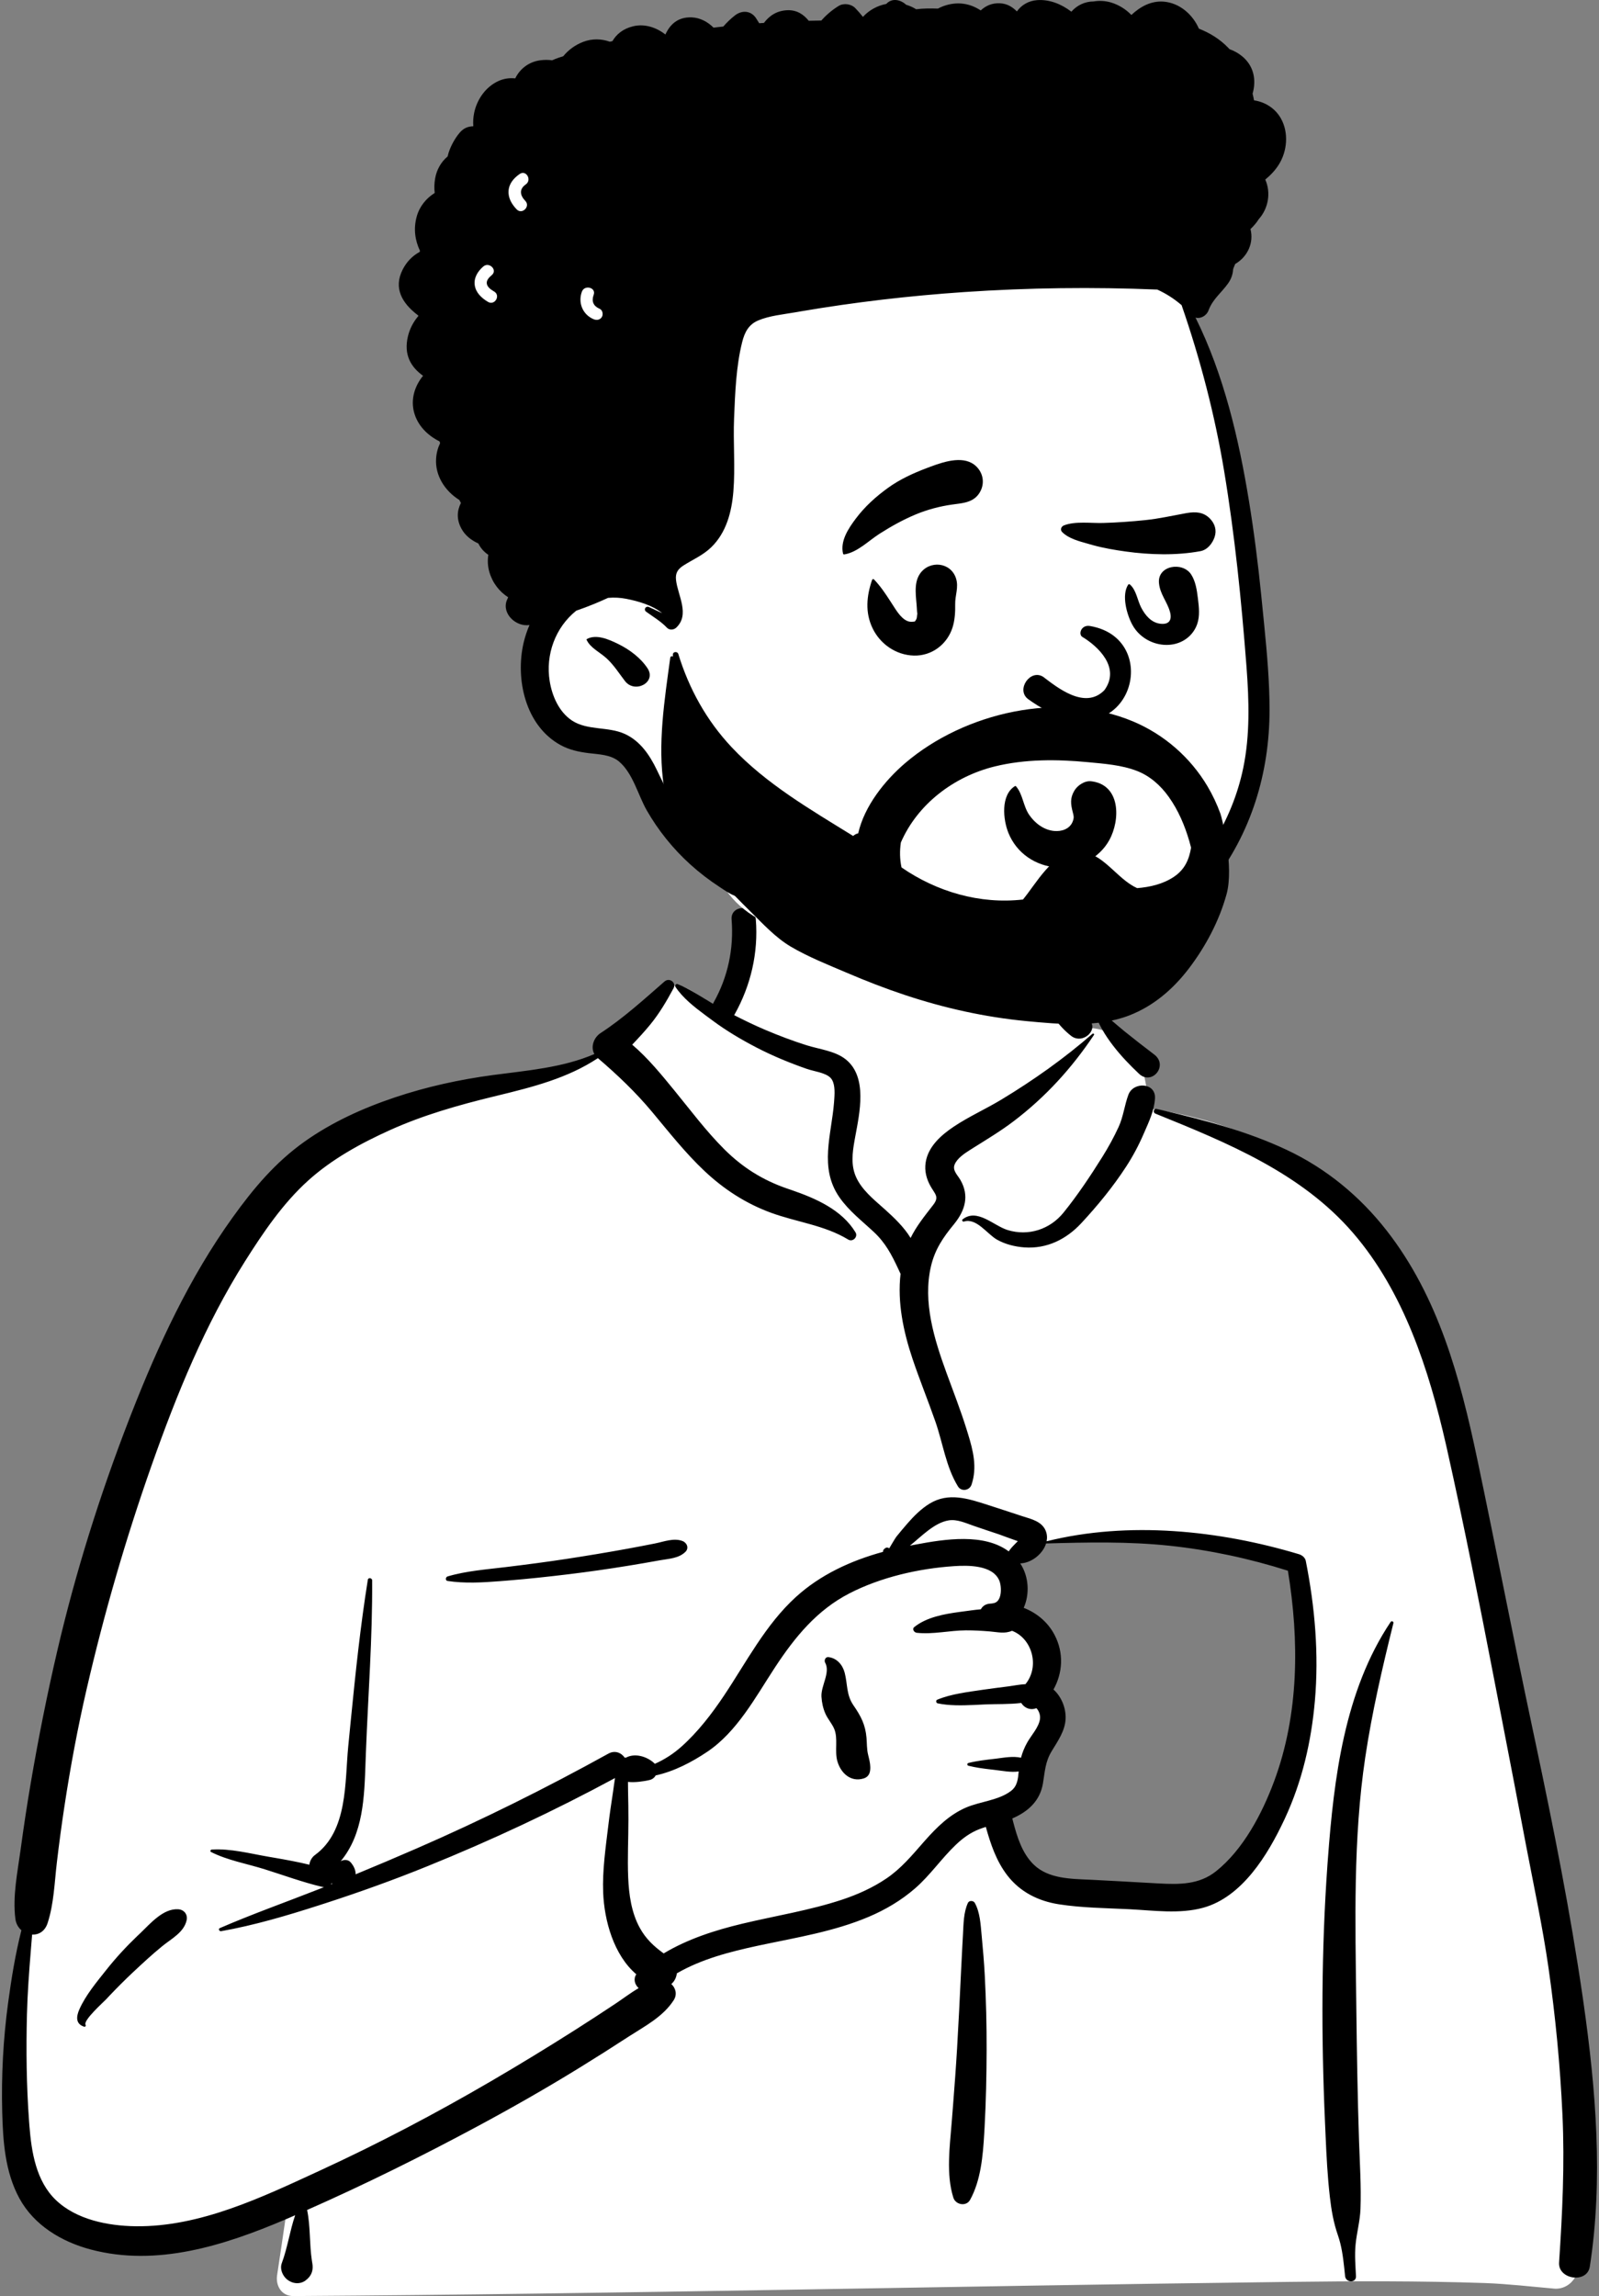 <svg width="404" height="580" viewBox="0 0 404 580" fill="none" xmlns="http://www.w3.org/2000/svg">
<rect x="0" y="0" width="404" height="580" fill="#808080" stroke="none"/>
<path fill-rule="evenodd" clip-rule="evenodd" d="M190.839 227.454C203.533 217.956 235.394 213.686 248.942 222.83C262.319 232.013 263.777 246.863 270.012 260.526C275.894 257.801 285.609 261.704 287.315 267.067C289.43 269.598 289.525 276.706 290.983 280.105C354.452 290.033 364.086 338.659 371.726 393.863C381.832 449.88 404.774 505.775 394.813 563.418C396.11 565.264 397.135 567.057 398.082 569.187C400.347 572.978 397.427 578.343 392.854 578.135C386.938 577.626 381.078 576.928 375.13 576.71C358.647 576.148 342.15 576.215 325.659 576.421L323.411 576.45C240.307 577.466 157.209 579.469 74.103 580C71.088 580.004 69.612 577.349 70.014 574.726C70.825 569.45 71.578 564.169 72.363 558.888C52.706 563.992 31.809 565.276 12.208 559.426C10.836 558.054 15.402 558.797 16.127 558.589C-1.913 546.476 3.475 520.956 5.073 502.574C15.009 439.593 18.512 369.909 56.903 316.168C73.511 294.234 97.861 276.871 125.84 272.962L126.616 272.859C134.797 271.786 143.915 271.441 151.068 267.067C159.114 260.755 162.541 249.094 171.005 248.984C173.799 248.948 177.602 252.424 181.693 254.784C181.998 249.594 184.845 245.214 185.473 241.19L185.524 240.846C186.179 236.156 185.281 231.934 190.839 227.454ZM327.236 395.527C309.4 383.349 263.327 389.469 262.273 390.15C259.949 391.652 258.949 391.783 257.693 393.734C256.454 393.894 255.213 394.062 253.977 394.236C251.492 395.032 253.332 398.035 256.201 396.964C254.476 404.277 259.555 409.479 261.577 416.708C262.232 419.056 261.599 423.277 261.577 425.675C261.772 428.735 265.213 432.347 264.639 435.415C262.602 446.323 251.538 456.964 256.201 467.542C259.292 473.516 268.586 476.564 274.765 478.594C287.566 483.423 309.872 478.412 317.31 467.542C321.279 461.745 325.874 447.119 328.239 442.582L328.765 435.386C330.057 417.494 331.208 398.238 327.236 395.527Z" fill="white"/>
<path fill-rule="evenodd" clip-rule="evenodd" d="M167.898 247.929C169.129 246.858 170.952 248.204 170.168 249.653C168.411 252.906 166.608 255.988 164.247 258.864C162.816 260.609 161.283 262.259 159.73 263.889C163.717 267.276 167.136 271.484 170.363 275.428C174.49 280.47 178.394 285.727 183.027 290.341C187.598 294.893 192.652 298.075 198.761 300.195L199.995 300.616C206.135 302.734 212.693 305.593 216.154 311.305C216.835 312.431 215.463 313.822 214.307 313.119C208.296 309.461 201.231 308.725 194.687 306.308C188.367 303.975 182.855 300.382 177.987 295.794C173.125 291.216 169.044 286.007 164.787 280.908C160.577 275.866 156.046 271.558 151.065 267.293C143.381 272.373 134.61 274.585 125.691 276.755L124.718 276.992C115.788 279.165 106.906 281.687 98.528 285.472C91.142 288.806 83.877 292.789 77.861 298.216C71.474 303.977 66.503 311.333 61.954 318.527C51.776 334.623 44.622 352.256 38.323 370.104C31.771 388.668 26.292 407.604 21.868 426.765C19.618 436.511 17.791 446.327 16.289 456.212C15.566 460.972 14.924 465.744 14.36 470.525C13.758 475.632 13.62 480.884 12.026 485.792C11.342 487.895 9.729 488.77 8.114 488.694L7.786 492.727C7.351 498.101 6.946 503.478 6.809 508.885C6.582 517.879 6.684 526.846 7.343 535.818L7.436 537.042C7.953 543.592 9.109 550.951 14.12 555.746C19.31 560.712 27.291 562.275 34.286 562.364C50.578 562.572 66.261 555.008 80.677 548.371C95.525 541.536 109.967 533.951 124.062 525.722C131.241 521.532 138.342 517.202 145.352 512.746C148.792 510.559 152.208 508.335 155.599 506.076C157.54 504.78 159.38 503.363 161.358 502.213C160.39 501.326 159.957 499.935 160.767 498.718C155.053 493.841 152.675 485.144 152.397 478.103C152.172 472.423 153.023 466.758 153.694 461.13C154.033 458.29 154.452 455.457 154.886 452.634C155.058 451.517 155.189 450.322 155.389 449.143C139.958 457.477 124.095 464.9 107.811 471.491C99.465 474.871 91.011 477.91 82.441 480.695L80.704 481.257C72.583 483.87 64.269 486.337 55.874 487.829C55.425 487.91 55.06 487.257 55.539 487.052C63.721 483.504 72.185 480.511 80.489 477.243L81.854 476.698C81.697 476.688 81.534 476.667 81.365 476.628C76.495 475.474 71.663 473.693 66.886 472.194C62.453 470.802 57.473 469.93 53.329 467.831C53.011 467.668 53.189 467.233 53.499 467.212C58.157 466.894 63.212 468.228 67.778 469.014L69.494 469.308C72.367 469.806 75.305 470.341 78.164 471.039C78.267 470.1 78.803 469.153 79.564 468.598C87.943 462.5 87.092 450.186 87.988 441.104L88.653 434.36C89.822 422.56 91.058 410.76 92.937 399.048C93.037 398.424 94.022 398.603 94.026 399.194C94.123 413.712 93.008 428.163 92.449 442.658L92.362 445.036C92.053 453.982 91.811 463.27 86.078 470.152C86.88 469.691 87.964 469.691 88.613 470.451C89.411 471.383 89.872 472.43 89.857 473.458C95.037 471.326 100.195 469.136 105.327 466.901C121.827 459.717 137.982 451.677 153.709 442.98C155.402 442.043 157.01 442.78 157.847 444.013L157.968 443.996C157.988 443.994 158.01 443.992 158.029 443.992L158.151 443.987C158.151 443.987 158.158 443.987 158.163 443.987C160.378 442.791 163.393 443.643 165.294 445.385C165.35 445.438 165.396 445.495 165.447 445.55C167.851 444.489 170.098 443.057 172.135 441.242C176.306 437.527 179.839 432.935 182.918 428.328C188.591 419.844 193.407 410.41 201.07 403.427C207.293 397.754 215.01 394.221 223.107 392.005C223.073 391.773 223.165 391.525 223.328 391.36C223.745 390.941 224.041 390.795 224.577 391.051C224.621 391.07 224.645 391.099 224.664 391.13L225.453 389.803C225.884 389.084 226.327 388.357 226.48 388.168C227.4 387.03 228.346 385.902 229.308 384.797C230.936 382.925 232.79 381.08 234.939 379.782C239.643 376.942 244.589 378.548 249.427 380.102C252.349 381.039 255.26 382.007 258.178 382.961L258.48 383.057C260.655 383.743 263.201 384.345 264.172 386.609C264.556 387.506 264.617 388.436 264.437 389.337C285.099 384.176 308.045 386.547 328.208 392.607C328.982 392.842 329.753 393.466 329.916 394.288C332.226 405.93 333.255 417.869 332.209 429.708C331.308 439.93 329.004 449.944 324.662 459.301L324.414 459.829C320.333 468.5 313.864 479.191 303.986 481.909C298.021 483.549 291.426 482.583 285.342 482.282C279.431 481.988 273.386 481.948 267.53 481.034C262.315 480.219 257.745 477.922 254.523 473.755C251.741 470.159 250.278 465.813 249.079 461.491C248.529 461.663 247.983 461.847 247.446 462.053C245.18 462.923 243.26 464.326 241.525 465.978C237.86 469.466 235.017 473.702 231.182 477.03C227.709 480.045 223.754 482.387 219.51 484.19C210.717 487.924 201.285 489.416 191.986 491.393L191.336 491.532C184.334 493.042 177.189 494.895 171.008 498.479C170.886 499.533 170.399 500.525 169.616 501.175C170.704 502.182 171.166 503.774 170.21 505.268C167.533 509.442 162.923 511.816 158.786 514.484L158.518 514.659C154.448 517.31 150.342 519.908 146.204 522.454C137.79 527.632 129.2 532.524 120.489 537.2C106.478 544.723 92.166 551.818 77.595 558.254C78.469 562.483 78.15 566.841 78.807 571.099L78.908 571.706C79.189 573.286 78.81 574.606 77.702 575.639L77.585 575.744L77.587 575.73L77.483 575.825L77.449 575.854L77.46 575.844C77.333 575.959 77.201 576.067 77.067 576.157L76.896 576.265C75.829 576.901 74.456 576.894 73.364 576.332L73.24 576.265L73.03 576.148C71.587 575.33 70.592 573.31 71.191 571.706C72.662 567.762 73.217 563.549 74.576 559.578L73.498 560.052L72.078 560.661C56.716 567.188 39.653 572.686 22.915 568.235C15.52 566.27 8.607 562.108 4.907 555.328C1.266 548.656 0.751 540.908 0.558 533.485C0.319 524.324 0.819 515.024 2.048 505.94C2.873 499.844 3.871 493.633 5.411 487.599C4.619 486.913 4.037 485.928 3.883 484.709C3.157 478.945 4.428 472.954 5.207 467.224C5.967 461.625 6.807 456.038 7.757 450.47C9.676 439.225 11.904 428.001 14.499 416.887C19.117 397.104 25.216 377.676 32.558 358.708L33.201 357.056C39.985 339.722 47.84 322.758 58.779 307.53C64.011 300.243 69.542 293.638 76.936 288.386C83.862 283.468 91.675 279.925 99.738 277.219C107.81 274.51 116.106 272.694 124.549 271.565C133.123 270.418 142.174 269.715 150.172 266.258C149.16 264.477 150.029 262.07 151.732 260.963C157.462 257.243 162.763 252.402 167.898 247.929ZM351.349 409.724C351.588 409.366 352.16 409.593 352.053 410.016C349.266 421.238 346.65 432.483 344.942 443.917C341.856 464.558 342.425 485.467 342.676 506.26L342.688 507.334C342.819 518.534 343 529.734 343.374 540.929C343.567 546.588 343.941 552.301 343.737 557.962C343.625 561.034 342.793 563.939 342.498 566.973C342.24 569.626 342.469 572.318 342.598 574.976C342.686 576.743 340.033 576.667 339.85 574.976L339.622 572.789C339.32 570.021 338.95 567.269 338.028 564.62C336.918 561.434 336.385 558.304 336 554.957C335.409 549.829 335.146 544.651 334.92 539.49L334.764 535.918C333.813 514.341 333.847 492.662 335.385 471.108L335.499 469.569C337.023 449.196 339.665 427.181 351.349 409.724ZM291.937 281.314C291.207 281.02 291.463 279.94 292.271 280.128L293.736 280.47C304.478 283 315.027 285.739 325.054 290.444C335.088 295.154 343.581 302.182 350.332 310.824C363.452 327.625 368.905 348.044 373.211 368.441C377.993 391.109 382.349 413.858 387.175 436.516L388.07 440.738C392.534 461.842 396.751 482.959 399.856 504.312L400.08 505.861C403.212 527.821 405.096 550.539 401.677 572.557C401.003 576.913 393.626 575.828 393.913 571.524C394.748 559.084 395.344 546.707 394.768 534.24C394.191 521.768 393.001 509.351 391.227 496.989C389.732 486.585 387.506 476.311 385.537 465.99L385.228 464.36C383.578 455.581 381.879 446.813 380.183 438.044L377.647 424.912C373.846 405.252 369.971 385.572 365.593 366.036L365.333 364.886C361.05 346.088 354.734 326.399 341.882 311.472C328.841 296.325 310.172 288.696 291.937 281.314ZM244.55 480.69C244.864 480.002 245.959 480.078 246.297 480.69C247.618 483.086 247.764 486.143 248.015 488.849L248.042 489.127C248.358 492.428 248.64 495.741 248.813 499.053C249.139 505.337 249.295 511.613 249.276 517.907C249.254 524.355 249.122 530.798 248.77 537.238L248.672 538.962C248.351 544.558 247.808 550.8 245.102 555.694C244.119 557.472 241.444 556.949 240.875 555.151C239.008 549.261 239.967 542.277 240.444 536.246L240.816 531.539C241.184 526.832 241.537 522.124 241.814 517.41C242.196 510.963 242.51 504.51 242.812 498.06C242.912 495.964 243.019 493.87 243.131 491.773L243.304 488.632C243.45 486.002 243.437 483.119 244.55 480.69ZM34.701 489.036L35.527 488.252C38.064 485.813 41.269 482.055 45.018 482.289C46.513 482.383 47.466 483.602 47.156 485.048C46.494 488.137 43.286 489.741 40.977 491.627C38.447 493.693 36.063 495.902 33.684 498.132C31.573 500.109 29.543 502.141 27.561 504.24L26.82 505.029C26.11 505.789 21.052 510.286 21.599 511.453L21.629 511.505C21.781 511.728 21.528 512.034 21.275 511.957C19.091 511.278 19.227 509.44 20.053 507.575C21.64 503.994 24.418 500.681 26.845 497.623C29.264 494.57 31.883 491.73 34.701 489.036ZM252.464 399.225C250.775 395.302 244.552 395.383 241.021 395.62C232.126 396.21 222.501 398.421 214.587 402.507C206.383 406.741 200.856 413.528 195.911 421.032L195.68 421.386C190.859 428.749 186.216 437.465 178.669 442.526C174.824 445.106 170.336 447.463 165.671 448.481C165.352 449.036 164.831 449.473 164.152 449.631L163.836 449.703C162.507 449.992 160.443 450.31 158.66 450.119C158.672 450.977 158.664 451.828 158.686 452.638C158.747 454.967 158.774 457.303 158.774 459.631C158.776 464.508 158.509 469.397 158.716 474.274C158.901 478.589 159.521 483.097 161.629 486.954C163.174 489.784 165.216 491.656 167.679 493.444C173.738 489.815 180.589 487.601 187.544 485.938C195.955 483.927 204.565 482.586 212.786 479.858C216.741 478.543 220.544 476.827 223.99 474.491C227.648 472.015 230.439 468.66 233.314 465.381L233.764 464.871C236.696 461.565 239.896 458.402 244.043 456.609C247.611 455.067 252.318 454.792 255.438 452.402C257.071 451.152 257.207 449.339 257.38 447.482C255.379 447.762 253.264 447.312 251.271 447.083L250.239 446.963C248.356 446.743 246.514 446.502 244.659 446.031C244.316 445.942 244.316 445.433 244.659 445.345C246.852 444.79 249.025 444.553 251.271 444.293L251.799 444.228C253.831 443.968 255.968 443.571 257.964 444.011C258.321 442.674 258.837 441.395 259.563 440.116C260.58 438.319 262.505 436.282 262.765 434.183C262.843 433.557 262.695 432.815 262.395 432.261L262.291 432.072C262.164 431.85 262.016 431.625 261.797 431.486C261.772 431.515 261.719 431.546 261.609 431.579C260.074 432.055 258.735 431.316 258.025 430.179C255.007 430.547 251.717 430.422 248.886 430.547L246.027 430.683C242.97 430.819 239.775 430.879 236.903 430.274C236.502 430.188 236.382 429.533 236.784 429.363C240.313 427.881 244.596 427.408 248.375 426.836C250.488 426.519 252.615 426.275 254.732 425.995C256.141 425.808 257.638 425.5 259.098 425.426C262.76 420.946 260.787 413.877 255.691 411.948C253.834 412.751 252.164 412.285 250.135 412.113C248.11 411.943 246.08 411.826 244.048 411.835C239.974 411.852 235.657 412.906 231.625 412.452C230.968 412.378 230.359 411.52 231.011 410.996C234.1 408.519 238.524 407.714 242.445 407.186L243.255 407.078C244.569 406.908 246.168 406.662 247.825 406.516C248.2 405.797 248.874 405.254 249.884 405.118C250.183 405.077 250.485 405.055 250.787 405.029L250.782 405C253.245 404.883 253.138 400.793 252.464 399.225ZM83.788 475.734C83.744 475.799 83.697 475.863 83.646 475.923L83.568 476.012L83.973 475.852L83.788 475.734ZM295.459 390.458C285.087 389.363 274.702 389.595 264.301 389.889C263.469 392.562 260.573 394.84 257.767 394.926C259.964 398.213 260.191 402.662 258.65 406.148C261.923 407.427 264.741 409.727 266.452 413.002C268.825 417.539 268.514 422.591 266.17 426.784C268.17 428.565 269.351 431.458 269.234 434.183C269.1 437.221 267.258 439.818 265.727 442.335C264.072 445.055 264.016 447.451 263.508 450.499C262.763 454.96 259.701 457.664 255.764 459.354L255.973 460.164C256.988 464.049 258.251 468.147 261.154 470.987C264.887 474.642 270.679 474.608 275.612 474.838L275.851 474.85C280.368 475.072 284.882 475.333 289.399 475.584L292.786 475.77C297.985 476.05 302.979 476.083 307.223 472.708C314.151 467.193 318.902 458.07 321.907 449.992C328.218 433.038 328.293 414.431 325.397 396.772C315.682 393.695 305.602 391.529 295.459 390.458ZM209.216 418.589L209.291 418.594C211.428 418.833 212.893 420.532 213.416 422.548C214.175 425.476 213.803 428.125 215.628 430.769C217.507 433.49 218.661 435.667 218.933 439.026C219.045 440.408 218.994 441.787 219.308 443.141L219.534 444.087C219.775 445.098 219.972 446.071 219.853 447.157C219.744 448.147 219.254 448.919 218.242 449.237C214.952 450.272 212.409 447.886 211.559 444.871C210.824 442.268 211.805 439.165 210.768 436.719C210.194 435.364 209.135 434.231 208.537 432.866C207.943 431.513 207.646 430.1 207.551 428.629C207.371 425.849 209.873 422.507 208.476 419.987C208.179 419.449 208.517 418.572 209.216 418.589ZM165.486 389.889C167.715 389.445 170.244 388.424 172.441 389.273C173.573 389.71 174.13 391.063 173.176 392.005C171.519 393.638 169.11 393.729 166.876 394.114L166.681 394.147C164.04 394.628 161.395 395.084 158.747 395.514C153.764 396.325 148.77 397.042 143.758 397.652C138.61 398.278 133.448 398.835 128.279 399.256L126.278 399.416C121.911 399.76 117.368 400.018 113.083 399.361C112.461 399.265 112.561 398.374 113.083 398.218C117.777 396.822 122.925 396.449 127.778 395.856C132.937 395.228 138.087 394.563 143.224 393.776C148.352 392.988 153.475 392.144 158.577 391.209C160.884 390.788 163.186 390.348 165.486 389.889ZM245.927 385.407C243.97 384.726 241.817 383.719 239.697 384.056C236.042 384.637 232.788 388.137 229.894 390.442L231.347 390.164C238.782 388.761 248.626 387.248 254.868 391.893C254.883 391.866 254.895 391.84 254.914 391.814C255.418 391.061 256.002 390.475 256.637 389.832C256.698 389.775 256.759 389.717 256.815 389.657L257.161 389.299L256.375 389.031C254.691 388.445 252.695 387.69 252.381 387.58L252.359 387.573C250.21 386.858 248.061 386.15 245.927 385.407ZM184.845 232.275C184.539 228.41 190.662 228.441 190.966 232.275C191.628 240.647 189.71 248.94 185.583 256.282C185.554 256.335 185.52 256.382 185.488 256.433C188.07 257.752 190.679 259.019 193.349 260.15C196.76 261.599 200.238 262.916 203.779 264.035C206.982 265.048 210.927 265.448 213.618 267.554C219.296 271.998 217.162 281.216 216.071 287.193L215.901 288.135C215.356 291.209 214.964 294.365 216.283 297.317C217.692 300.468 220.539 302.806 223.08 305.063L223.594 305.519C225.847 307.535 228.42 309.985 230.07 312.717C231.578 309.655 233.632 307.152 235.806 304.334C237.356 302.323 236.251 301.658 235.139 299.696C234.066 297.805 233.542 295.789 233.878 293.631C234.496 289.648 237.735 286.772 240.96 284.608C244.769 282.058 249.02 280.167 252.958 277.793C261.047 272.914 268.925 267.336 276.021 261.142C276.218 260.972 276.557 261.197 276.401 261.429C270.794 269.811 264.221 277.052 256.141 283.2C252.863 285.691 249.422 287.759 245.956 289.932L244.961 290.561C243.569 291.446 241.834 292.631 241.206 294.138C240.573 295.653 241.924 296.798 242.649 298.056C244.956 302.043 243.844 305.766 241.108 309.148L240.982 309.304C238.264 312.596 236.202 315.656 235.219 319.861C233.102 328.895 236.049 338.302 239.135 346.782L239.259 347.116C240.928 351.687 242.702 356.225 244.153 360.867L244.552 362.151C245.866 366.425 246.942 370.638 245.467 375.032C244.966 376.526 242.892 376.88 242.031 375.471C238.994 370.513 238.237 364.546 236.331 359.096C234.474 353.781 232.345 348.565 230.551 343.229C228.242 336.361 226.696 328.967 227.536 321.761C227.512 321.718 227.485 321.68 227.463 321.635L226.877 320.372C225.273 316.951 223.725 313.965 220.812 311.238C217.772 308.393 214.472 305.876 212.08 302.433C206.887 294.955 210.099 286.636 210.727 278.46L210.798 277.456C210.912 275.758 210.975 273.451 209.846 272.275C208.576 270.953 205.599 270.616 203.915 270.03C199.562 268.517 195.274 266.753 191.187 264.635C187.299 262.62 183.531 260.391 180.024 257.783L178.245 256.468C175.442 254.389 172.534 252.117 170.653 249.285C170.436 248.959 170.803 248.434 171.198 248.589C174.335 249.842 177.204 251.833 180.139 253.564C180.185 253.459 180.239 253.351 180.297 253.246C183.93 246.784 185.425 239.624 184.845 232.275ZM285.094 276.545C286.345 273.174 292.044 273.435 291.815 277.439C291.643 280.516 290.314 283.291 289.1 286.084L288.968 286.382C287.715 289.292 286.264 292.024 284.532 294.692C281.219 299.789 277.338 304.52 273.193 308.986C269.436 313.033 264.505 315.51 258.823 315.099C256.428 314.924 254.012 314.326 251.914 313.15C249.422 311.754 246.713 307.561 243.535 308.577C243.228 308.675 242.941 308.233 243.206 308.022C246.876 305.118 251.042 309.622 254.557 310.707C259.852 312.342 265.287 310.535 268.694 306.327C272.252 301.936 275.527 297.018 278.518 292.235C280.037 289.806 281.424 287.286 282.619 284.69C283.828 282.067 284.103 279.218 285.094 276.545ZM276.559 255.809C276.406 255.342 276.992 254.9 277.408 255.166C279.82 256.707 281.911 258.747 284.135 260.535C286.605 262.517 289.09 264.46 291.616 266.373C295.296 269.16 291.027 274.293 287.788 271.247C283.354 267.08 278.496 261.632 276.559 255.809ZM263.318 239.497C264.296 235.785 270.093 237.317 269.248 240.987L269.219 241.097C267.62 247.159 269.898 253.33 274.763 257.26L274.941 257.403C278.017 259.822 273.658 264.051 270.611 261.656C263.963 256.425 261.196 247.539 263.318 239.497Z" fill="black"/>
<path fill-rule="evenodd" clip-rule="evenodd" d="M313.653 121.295C311.745 106.328 305.751 90.438 299.445 76.486C285.267 46.986 252.812 42.924 223.716 36.842C195.004 32.734 164.598 29.025 136.32 37.221C120.422 41.048 114.213 59.654 116.722 74.338C118.154 83.487 122.392 92.147 126.006 100.627C133.189 118.041 137.746 136.685 137.754 155.538C137.261 167.859 135.491 181.923 149.9 187.142C163.61 193.843 164.768 212.007 181.938 222.311C188.878 236.129 207.788 237.345 221.399 240.551C230.002 242.17 238.7 243.36 247.424 244.13C272.68 247.31 292.887 240.116 306.109 218.005C314.957 204.548 321.545 189.012 319.917 172.703C318.296 155.529 315.595 138.445 313.653 121.295Z" fill="white"/>
<path fill-rule="evenodd" clip-rule="evenodd" d="M223.933 0.99C225.376 -0.616 227.595 -0.065 228.944 1.204C229.822 1.458 230.671 1.836 231.475 2.337C233.29 2.108 235.193 2.108 236.975 2.172C237.405 1.934 237.868 1.722 238.371 1.54C241.971 0.247 245.159 0.904 247.787 2.635C249.053 1.458 250.652 0.719 252.693 0.831C254.516 0.931 255.813 1.774 256.928 2.884C258.038 1.311 259.831 0.189 262.068 0.033C265.192 -0.186 268.196 1.046 270.685 2.952C272.136 1.317 274.112 0.377 276.317 0.368C277.767 0.109 279.295 0.212 280.68 0.622C282.685 1.217 284.45 2.334 285.852 3.782C288.073 1.692 290.792 0.189 293.926 0.408C297.983 0.696 301.344 3.627 302.906 7.234C305.654 8.315 308.187 9.857 310.307 12.055C310.419 12.17 310.526 12.292 310.64 12.414C311.782 12.827 312.857 13.414 313.802 14.186C316.8 16.637 317.469 20.184 316.476 23.66C316.615 24.216 316.732 24.782 316.841 25.348C319.647 25.767 322.198 27.359 323.648 29.951C325.634 33.508 325.242 38.196 323.093 41.592C322.169 43.053 320.996 44.284 319.679 45.36C321.168 48.685 320.453 52.652 318.053 55.341C317.467 56.268 316.749 57.105 315.941 57.862C316.832 61.299 315.245 64.846 312.079 66.682L311.809 67.349C311.762 67.459 311.716 67.57 311.667 67.679C311.633 67.82 311.59 67.957 311.548 68.095C311.473 69.315 311.064 70.512 310.251 71.64C308.591 73.951 306.532 75.458 305.44 78.156L305.33 78.439C304.863 79.716 303.347 80.617 302.055 80.223C309.226 94.694 312.984 110.796 315.566 126.576C316.853 134.449 317.846 142.35 318.652 150.279L319.44 158.176C320.136 165.194 320.755 172.237 320.759 179.28C320.769 195.211 316.131 210.535 306.177 223.213C296.764 235.197 283.442 243.882 268.393 247.303C252.856 250.829 234.629 249.44 220.696 241.367C216.588 238.993 220.187 233.282 224.366 235.192C232.28 238.811 240.321 241.498 249.092 242.098C257.641 242.689 266.212 241.639 274.321 238.89C287.735 234.339 299.149 224.805 306.486 212.93C310.1 207.081 312.716 200.729 314.111 194.018C315.846 185.656 315.583 177.011 314.946 168.539L314.902 167.963C313.644 151.642 311.981 135.221 309.299 119.064C306.927 104.775 303.279 90.777 298.543 77.088C296.688 75.483 294.613 74.155 292.391 73.147C276.132 72.479 259.841 72.674 243.601 73.777C229.752 74.723 215.967 76.324 202.288 78.658L200.823 78.911C197.796 79.441 194.432 79.744 191.58 80.942C189.132 81.973 188.139 83.953 187.523 86.388C185.971 92.547 185.735 99.288 185.472 105.603C185.214 111.777 185.795 118.003 185.292 124.156C184.866 129.305 183.522 134.575 179.641 138.299C177.611 140.249 175.112 141.315 172.766 142.794C171.25 143.75 170.607 144.735 170.802 146.504C171.225 150.375 174.396 155.249 170.833 158.565C170.206 159.146 169.123 159.22 168.504 158.565C167.035 156.995 165.002 155.794 163.26 154.527C162.53 154.002 163.136 152.981 163.966 153.344C165.054 153.825 166.166 154.391 167.302 154.886C164.793 152.856 161.223 151.859 158.252 151.269C156.757 150.975 155.183 150.889 153.625 151.028C152.473 151.565 151.296 152.067 150.119 152.558C148.622 153.174 147.111 153.734 145.589 154.264C140.309 158.493 137.789 165.371 138.89 172.096C139.491 175.809 141.234 179.847 144.52 182.015C148.412 184.58 153.625 183.478 157.831 185.383C161.768 187.167 164.165 190.769 165.959 194.499L166.708 196.05C168.373 199.488 170.084 202.835 172.362 205.962C174.993 209.586 178.217 212.84 181.734 215.634C183.44 216.987 185.258 218.202 187.136 219.311L187.652 219.61C189.553 220.707 190.916 221.752 191.045 224.071C191.086 224.879 190.568 225.618 189.898 226.036C187.02 227.831 184.155 225.586 181.76 224.021C179.173 222.333 176.701 220.435 174.411 218.362C170.062 214.432 166.3 209.763 163.404 204.695C161.199 200.834 159.943 195.402 156.458 192.412C154.33 190.588 151.322 190.573 148.664 190.239C146.191 189.925 143.851 189.421 141.651 188.223C132.7 183.337 130.17 171.51 132.293 162.369C132.653 160.829 133.157 159.328 133.779 157.881C130.447 158.429 126.705 155.044 128.057 151.628C128.16 151.369 128.278 151.128 128.391 150.879C126.195 149.459 124.463 147.308 123.64 144.494C123.219 143.038 123.157 141.567 123.378 140.148C122.314 139.446 121.434 138.48 120.869 137.293C119.1 136.49 117.532 135.288 116.596 133.57C115.301 131.199 115.465 129.017 116.452 127.051C116.314 126.804 116.18 126.552 116.051 126.293C112.427 124.035 109.897 120.144 110.185 115.83C110.278 114.4 110.637 113.111 111.193 111.95C111.146 111.803 111.1 111.651 111.059 111.505C108.025 109.989 105.516 107.498 104.622 104.174C103.727 100.828 104.781 97.494 106.889 94.927C103.804 92.709 101.948 89.612 103.074 84.928C103.532 83.023 104.452 81.29 105.696 79.83C105.691 79.785 105.681 79.739 105.671 79.693L105.382 79.474C101.574 76.52 99.385 72.757 101.722 68.128C102.771 66.047 104.267 64.596 106.025 63.641L106.113 63.368C104.853 60.716 104.427 57.77 105.295 54.673C106.005 52.122 107.686 50.09 109.835 48.742C109.691 47.599 109.712 46.382 109.943 45.063C110.329 42.835 111.455 40.89 113.1 39.511C113.162 39.217 113.239 38.93 113.326 38.641C113.882 36.878 114.92 34.963 116.123 33.543C117.116 32.366 118.226 31.936 119.583 31.891C119.501 30.805 119.558 29.703 119.784 28.586C120.478 25.141 122.709 21.902 126.016 20.431C127.373 19.83 128.802 19.654 130.18 19.8C131.352 17.375 133.64 15.617 136.453 15.238C137.548 15.086 138.566 15.096 139.501 15.233C140.031 14.99 140.581 14.773 141.157 14.576C141.537 14.444 141.923 14.323 142.309 14.202C143.61 12.616 145.322 11.347 147.322 10.584C149.63 9.7 151.98 9.791 154.062 10.534L154.726 10.397C155.764 8.629 157.419 7.259 159.965 6.638C162.854 5.936 165.82 6.916 168.093 8.7C168.103 8.7 168.113 8.7 168.13 8.694C169.317 6.082 171.347 4.263 174.756 4.389C176.881 4.47 178.799 5.506 180.278 6.982C181.101 6.88 181.923 6.789 182.751 6.699C183.625 5.693 184.598 4.754 185.671 3.91C187.431 2.525 189.718 2.637 191.013 4.587C191.298 5.011 191.558 5.44 191.821 5.87L193.009 5.789C194.408 3.935 196.314 2.682 198.927 2.581C201.322 2.485 203.03 3.637 204.33 5.248C205.389 5.223 206.454 5.203 207.518 5.188C208.757 3.778 210.217 2.535 211.884 1.504C213.159 0.716 215.04 0.984 216.075 2.036C216.771 2.75 217.42 3.496 218.026 4.268C219.584 2.552 221.687 1.422 223.933 0.99ZM148.263 161.434C150.664 160.09 153.892 161.546 156.217 162.687C159.05 164.078 161.861 166.175 163.593 168.802C165.954 172.378 160.408 175.269 157.923 172.06C156.397 170.086 155.178 168.094 153.327 166.366C151.636 164.778 149.183 163.719 148.211 161.628C148.175 161.556 148.186 161.475 148.263 161.434ZM149.951 74.605L149.996 74.479C150.678 72.643 147.698 71.852 147.021 73.673C145.995 76.432 147.178 79.432 149.951 80.623C150.72 80.954 151.598 80.839 152.061 80.079C152.451 79.44 152.27 78.333 151.508 78.006C149.948 77.335 149.425 76.152 149.951 74.605ZM124.275 69.472C125.767 68.179 123.578 66.041 122.094 67.329C120.709 68.531 119.682 70.163 119.949 72.04C120.22 73.953 121.688 75.303 123.295 76.258C124.998 77.27 126.55 74.649 124.852 73.64L124.661 73.525C123.948 73.09 123.114 72.492 122.993 71.636C122.865 70.727 123.648 70.017 124.275 69.472ZM132.745 46.649L132.851 46.573C134.453 45.449 132.914 42.819 131.294 43.955C129.808 44.997 128.616 46.351 128.491 48.219C128.369 50.034 129.309 51.607 130.537 52.884C131.905 54.304 134.083 52.158 132.719 50.74C131.389 49.359 131.13 47.852 132.745 46.649Z" fill="black"/>
<path fill-rule="evenodd" clip-rule="evenodd" d="M271.427 199.757C272.215 198.408 274.031 197.16 275.693 197.352C283.137 198.21 283.125 207.079 280.251 212.257C277.701 216.847 272.427 219.544 267.148 219.149C261.602 218.736 256.876 215.532 254.798 210.433C253.42 207.06 252.785 200.835 256.445 198.568C256.513 198.525 256.625 198.535 256.679 198.597C258.434 200.603 258.502 203.613 260.037 205.845C261.466 207.923 263.685 209.637 266.284 209.902C268.227 210.101 270.19 209.412 270.95 207.698C271.361 206.773 271.312 206.269 271.159 205.633L271.018 205.078C270.531 203.137 270.315 201.659 271.427 199.757ZM273.417 160.859C277.299 163.178 283.215 168.585 279.039 174.335C274.123 179.405 267.044 173.591 263.556 170.964C260.322 168.925 256.686 174.165 259.687 176.544C284.894 194.882 295.123 161.466 275.381 158.131C273.208 157.765 272.4 160.141 273.417 160.859ZM232.418 144.956C234.801 141.442 240.24 141.959 241.552 146.128C242.265 148.387 241.281 150.416 241.333 152.673C241.376 154.578 241.247 156.701 240.654 158.547C239.298 162.754 235.448 165.726 230.892 165.604C226.351 165.48 222.35 162.656 220.45 158.678C218.542 154.684 218.946 150.553 220.338 146.491C220.406 146.297 220.666 146.202 220.822 146.367C222.469 148.086 223.674 149.902 224.923 151.829L226.2 153.804C227.179 155.288 228.597 157.189 230.423 157.07L230.695 157.043C231.204 157 231.126 157.098 231.515 156.419C231.698 156.106 231.664 155.52 231.751 155.15L231.783 155.026L231.766 154.956C231.727 154.777 231.688 154.44 231.656 153.852L231.652 153.723C231.52 150.976 230.729 147.445 232.418 144.956ZM292.826 147.294C292.397 142.8 298.827 141.803 300.964 145.128C302.078 146.862 302.404 149.039 302.65 151.105L302.765 152.083C303.018 154.203 303.117 156.407 302.183 158.384C300.708 161.499 297.501 163.144 294.042 162.884C290.738 162.635 287.725 160.753 286.136 157.897C284.719 155.346 283.31 150.369 285.031 147.71C285.135 147.548 285.342 147.526 285.486 147.65C287.111 149.07 287.377 151.657 288.343 153.505C289.338 155.41 290.852 157.268 293.142 157.557C295.335 157.835 296.172 156.658 295.615 154.602C294.892 151.951 293.096 150.149 292.826 147.294ZM234.153 118.239L235.205 117.843C238.809 116.506 243.754 114.961 246.682 117.839C248.49 119.614 248.833 122.229 247.543 124.395C245.981 127.019 243.177 127.083 240.471 127.47C237.392 127.909 234.263 128.745 231.396 129.936C228.169 131.279 225.173 132.952 222.238 134.821C219.447 136.597 216.668 139.5 213.329 140.047C213.192 140.069 213.037 140.012 213.003 139.865C212.243 136.656 214.351 133.499 216.232 130.996C218.508 127.965 221.265 125.478 224.346 123.248C227.32 121.095 230.719 119.539 234.153 118.239ZM299.589 129.646L299.91 129.591C302.095 129.234 304.074 129.316 305.719 131.016C306.977 132.313 307.461 133.994 306.863 135.709C306.308 137.291 305.074 138.898 303.278 139.229C297.223 140.349 290.516 140.164 284.43 139.316C281.643 138.928 278.835 138.453 276.121 137.705L274.873 137.349C272.609 136.714 270.018 136.049 268.373 134.413C267.781 133.825 268.122 132.983 268.83 132.711C271.699 131.606 275.632 132.194 278.694 132.107C282.254 132.007 285.819 131.745 289.363 131.384C292.823 131.03 296.174 130.262 299.589 129.646Z" fill="black"/>
<path fill-rule="evenodd" clip-rule="evenodd" d="M227.612 212.813C231.774 203.229 240.861 196.186 251.321 193.612C259.001 191.725 267.064 191.785 274.893 192.533C278.996 192.923 283.396 193.241 287.263 194.74C290.565 196.019 293.255 198.436 295.279 201.274C297.686 204.637 299.324 208.486 300.475 212.431C300.638 212.992 300.791 213.557 300.935 214.126C300.434 217.102 299.373 219.636 296.567 221.508C293.829 223.334 290.563 224.083 287.307 224.348C286.988 224.197 286.679 224.042 286.394 223.884C281.32 221.027 277.75 214.281 271.345 215.194C265.628 216.009 261.866 223.078 258.466 227.221C247.556 228.472 236.653 225.249 227.775 219.12C227.323 217.021 227.298 214.903 227.612 212.813ZM308.35 205.543C307.477 203.136 306.377 200.805 305.075 198.608C300.767 191.345 294.153 185.558 286.302 182.249C267.731 174.436 243.701 179.944 228.703 192.761C223.58 197.143 218.399 203.581 216.831 210.506C216.364 210.597 215.921 210.836 215.559 211.173C204.722 204.467 193.563 198.018 184.832 188.725C178.49 181.972 174.08 173.98 171.379 165.199C171.157 164.477 169.972 164.582 170.008 165.383C170.018 165.57 170.028 165.756 170.038 165.942C169.926 165.598 169.393 165.775 169.351 166.11C167.898 176.777 166.081 188.087 167.755 198.811C168.755 205.209 171.712 209.892 175.667 214.95C179.903 220.372 184.698 225.414 189.602 230.25C192.714 233.32 195.963 236.86 199.774 239.112C204.206 241.728 209.231 243.714 213.96 245.732C218.771 247.793 223.655 249.693 228.63 251.343C238.576 254.651 248.855 256.937 259.315 257.939C267.689 258.737 277.261 259.607 285.287 256.511C291.437 254.14 296.401 249.851 300.341 244.692C304.627 239.072 308.017 232.67 309.891 225.921C311.838 218.909 308.759 206.672 308.35 205.543Z" fill="black"/>
</svg>
